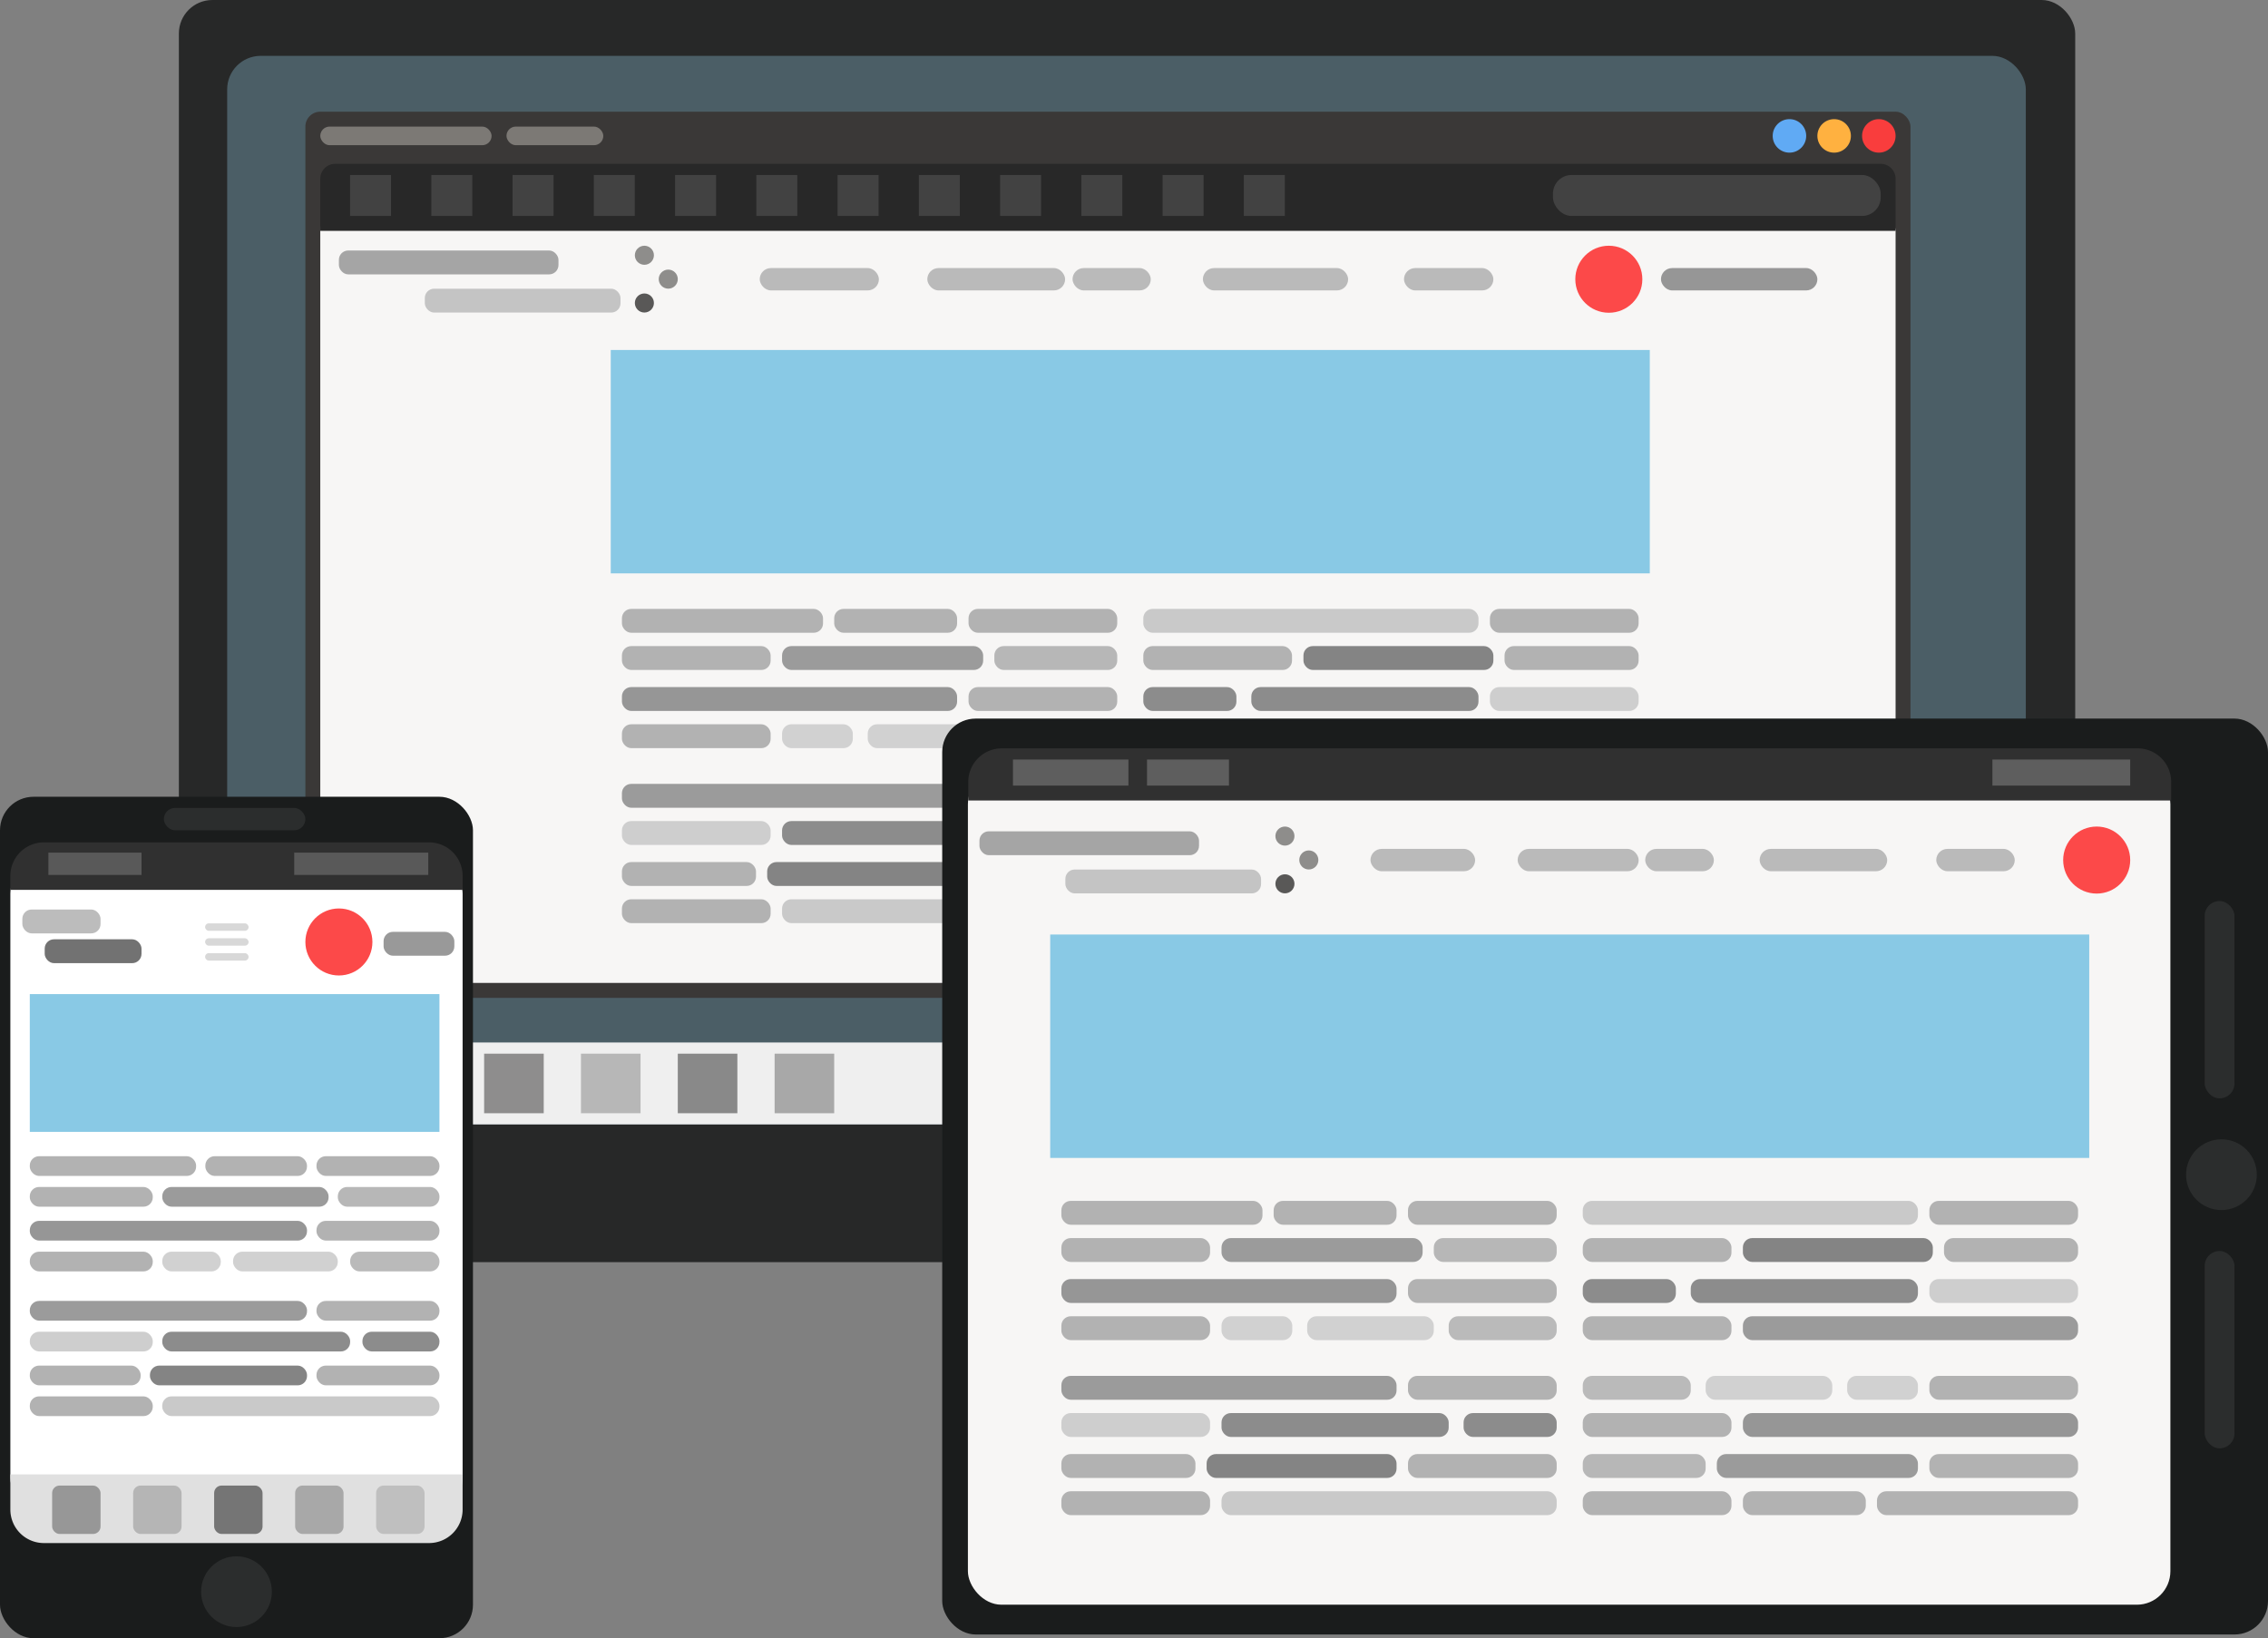 <svg xmlns="http://www.w3.org/2000/svg" viewBox="0 0 609 440"><rect x="0" y="0" width="609" height="440" fill="#808080" stroke="none"/><defs><style>.cls-1{fill:#272828;}.cls-2{fill:#4b5e66;}.cls-3{fill:#efefef;}.cls-4{fill:#8e8d8d;}.cls-5{fill:#b7b7b7;}.cls-6{fill:#898989;}.cls-7{fill:#a8a8a8;}.cls-8{fill:#3a3837;}.cls-9{fill:#f7f6f5;}.cls-10{fill:#282828;}.cls-11{fill:#a5a5a5;}.cls-12{fill:#c4c4c4;}.cls-13{fill:#7c7975;}.cls-14{fill:#b2b2b2;}.cls-15{fill:#9b9b9b;}.cls-16{fill:#969696;}.cls-17{fill:#d1d1d1;}.cls-18{fill:#bababa;}.cls-19{fill:#cecece;}.cls-20{fill:#8c8c8c;}.cls-21{fill:#848484;}.cls-22{fill:#c9c9c9;}.cls-23{fill:#8e8d8b;}.cls-24{fill:#595857;}.cls-25{fill:#f93d3d;}.cls-26{fill:#ffb140;}.cls-27{fill:#60aaf4;}.cls-28{fill:#fc4949;}.cls-29{fill:#89c9e5;}.cls-30{fill:#424242;}.cls-31{fill:#1a1c1c;}.cls-32{fill:#fff;}.cls-33{fill:#303030;}.cls-34{fill:#e0e0e0;}.cls-35{fill:#2b2d2d;}.cls-36{fill:#979797;}.cls-37{fill:#b5b5b5;}.cls-38{fill:#757575;}.cls-39{fill:#bfbfbf;}.cls-40{fill:#bcbcbc;}.cls-41{fill:#999;}.cls-42{fill:#727272;}.cls-43{fill:#d8d8d8;}.cls-44{fill:#595959;}.cls-45{fill:#5e5e5e;}</style></defs><title>home_illustration</title><g id="computer"><rect class="cls-1" x="48.03" width="509.2" height="339" rx="9" ry="9"/><rect class="cls-2" x="61" y="15" width="482.97" height="287" rx="9" ry="9"/><path class="cls-3" d="M61,280H544a0,0,0,0,1,0,0v13a9,9,0,0,1-9,9H70a9,9,0,0,1-9-9V280A0,0,0,0,1,61,280Z"/><rect class="cls-4" x="130" y="283" width="16" height="16"/><rect class="cls-5" x="156" y="283" width="16" height="16"/><rect class="cls-6" x="182" y="283" width="16" height="16"/><rect class="cls-7" x="208" y="283" width="16" height="16"/><g id="items"><rect class="cls-8" x="82" y="30" width="431" height="238" rx="4" ry="4"/><rect class="cls-9" x="86" y="58" width="423" height="206" rx="4" ry="4"/><path class="cls-10" d="M90,44H505a4,4,0,0,1,4,4V62a0,0,0,0,1,0,0H86a0,0,0,0,1,0,0V48A4,4,0,0,1,90,44Z"/><rect class="cls-11" x="91" y="67.28" width="58.96" height="6.41" rx="2.5" ry="2.5"/><rect class="cls-12" x="114.07" y="77.54" width="52.55" height="6.41" rx="2.5" ry="2.5"/><rect class="cls-13" x="86" y="34" width="46" height="5" rx="2.5" ry="2.5"/><rect class="cls-13" x="136" y="34" width="26" height="5" rx="2.5" ry="2.5"/><rect class="cls-14" x="260.07" y="163.54" width="39.93" height="6.41" rx="2.5" ry="2.5"/><rect class="cls-14" x="167" y="163.54" width="54" height="6.41" rx="2.5" ry="2.5"/><rect class="cls-14" x="224" y="163.54" width="33" height="6.41" rx="2.5" ry="2.5"/><rect class="cls-14" x="184" y="184.54" width="39.93" height="6.41" rx="2.5" ry="2.5" transform="translate(390.93 364.48) rotate(180)"/><rect class="cls-15" x="227" y="184.54" width="54" height="6.41" rx="2.5" ry="2.5" transform="translate(491 364.48) rotate(180)"/><rect class="cls-5" x="284" y="184.54" width="33" height="6.41" rx="2.5" ry="2.5" transform="translate(584 364.48) rotate(180)"/><rect class="cls-14" x="260.07" y="184.54" width="39.93" height="6.41" rx="2.5" ry="2.5"/><rect class="cls-16" x="167" y="184.54" width="90" height="6.41" rx="2.5" ry="2.5"/><rect class="cls-14" x="184" y="205.54" width="39.93" height="6.41" rx="2.5" ry="2.5" transform="translate(390.93 406.48) rotate(180)"/><rect class="cls-17" x="227" y="205.54" width="19" height="6.41" rx="2.5" ry="2.5" transform="translate(456 406.48) rotate(180)"/><rect class="cls-17" x="250" y="205.54" width="34" height="6.41" rx="2.5" ry="2.5" transform="translate(517 406.48) rotate(180)"/><rect class="cls-18" x="288" y="205.54" width="29" height="6.41" rx="2.5" ry="2.5" transform="translate(588 406.48) rotate(180)"/><rect class="cls-14" x="260.07" y="210.54" width="39.93" height="6.41" rx="2.5" ry="2.5"/><rect class="cls-15" x="167" y="210.54" width="90" height="6.41" rx="2.5" ry="2.5"/><rect class="cls-19" x="184" y="231.54" width="39.93" height="6.41" rx="2.5" ry="2.5" transform="translate(390.93 458.48) rotate(180)"/><rect class="cls-20" x="227" y="231.54" width="61" height="6.41" rx="2.5" ry="2.5" transform="translate(498 458.48) rotate(180)"/><rect class="cls-20" x="292" y="231.54" width="25" height="6.41" rx="2.5" ry="2.5" transform="translate(592 458.48) rotate(180)"/><rect class="cls-14" x="260.07" y="231.54" width="39.93" height="6.41" rx="2.5" ry="2.5"/><rect class="cls-14" x="167" y="231.54" width="36" height="6.41" rx="2.5" ry="2.5"/><rect class="cls-21" x="206" y="231.54" width="51" height="6.41" rx="2.5" ry="2.5"/><rect class="cls-14" x="184" y="252.54" width="39.93" height="6.41" rx="2.5" ry="2.5" transform="translate(390.93 500.48) rotate(180)"/><rect class="cls-22" x="227" y="252.54" width="90" height="6.41" rx="2.5" ry="2.5" transform="translate(527 500.48) rotate(180)"/><rect class="cls-14" x="324" y="252.54" width="39.93" height="6.41" rx="2.5" ry="2.5" transform="translate(670.93 500.48) rotate(-180)"/><rect class="cls-14" x="403" y="252.54" width="54" height="6.41" rx="2.5" ry="2.5" transform="translate(843 500.48) rotate(-180)"/><rect class="cls-14" x="367" y="252.54" width="33" height="6.41" rx="2.5" ry="2.5" transform="translate(750 500.48) rotate(-180)"/><rect class="cls-14" x="400.07" y="231.54" width="39.93" height="6.41" rx="2.5" ry="2.5"/><rect class="cls-15" x="343" y="231.54" width="54" height="6.41" rx="2.5" ry="2.5"/><rect class="cls-5" x="307" y="231.54" width="33" height="6.41" rx="2.5" ry="2.5"/><rect class="cls-14" x="324" y="231.54" width="39.93" height="6.41" rx="2.5" ry="2.5" transform="translate(670.93 458.48) rotate(-180)"/><rect class="cls-16" x="367" y="231.54" width="90" height="6.41" rx="2.5" ry="2.5" transform="translate(807 458.48) rotate(-180)"/><rect class="cls-14" x="400.07" y="210.54" width="39.93" height="6.41" rx="2.5" ry="2.5"/><rect class="cls-17" x="378" y="210.54" width="19" height="6.41" rx="2.5" ry="2.5"/><rect class="cls-17" x="340" y="210.54" width="34" height="6.41" rx="2.5" ry="2.5"/><rect class="cls-18" x="307" y="210.54" width="29" height="6.41" rx="2.5" ry="2.5"/><rect class="cls-14" x="324" y="205.54" width="39.93" height="6.41" rx="2.5" ry="2.5" transform="translate(670.93 406.48) rotate(-180)"/><rect class="cls-15" x="367" y="205.54" width="90" height="6.41" rx="2.5" ry="2.5" transform="translate(807 406.48) rotate(-180)"/><rect class="cls-19" x="400.07" y="184.54" width="39.93" height="6.41" rx="2.5" ry="2.5"/><rect class="cls-20" x="336" y="184.54" width="61" height="6.41" rx="2.5" ry="2.5"/><rect class="cls-20" x="307" y="184.54" width="25" height="6.41" rx="2.5" ry="2.5"/><rect class="cls-14" x="324" y="184.54" width="39.93" height="6.41" rx="2.5" ry="2.5" transform="translate(670.93 364.48) rotate(-180)"/><rect class="cls-14" x="421" y="184.54" width="36" height="6.41" rx="2.5" ry="2.5" transform="translate(861 364.48) rotate(-180)"/><rect class="cls-21" x="367" y="184.54" width="51" height="6.41" rx="2.5" ry="2.5" transform="translate(768 364.48) rotate(-180)"/><rect class="cls-14" x="400.07" y="163.54" width="39.93" height="6.41" rx="2.5" ry="2.5"/><rect class="cls-22" x="307" y="163.54" width="90" height="6.41" rx="2.5" ry="2.5"/><circle class="cls-23" cx="173.03" cy="68.56" r="2.56"/><circle class="cls-24" cx="173.03" cy="81.38" r="2.56"/><circle class="cls-23" cx="179.44" cy="74.97" r="2.56"/><circle class="cls-25" cx="504.5" cy="36.5" r="4.5"/><circle class="cls-26" cx="492.5" cy="36.5" r="4.5"/><circle class="cls-27" cx="480.5" cy="36.5" r="4.5"/><circle class="cls-28" cx="432" cy="75" r="9"/><rect class="cls-16" x="446" y="72" width="42" height="6" rx="3" ry="3"/><rect class="cls-18" x="204" y="72" width="32" height="6" rx="3" ry="3"/><rect class="cls-18" x="323" y="72" width="39" height="6" rx="3" ry="3"/><rect class="cls-18" x="377" y="72" width="24" height="6" rx="3" ry="3"/><rect class="cls-18" x="288" y="72" width="21" height="6" rx="3" ry="3"/><rect class="cls-18" x="249" y="72" width="37" height="6" rx="3" ry="3"/><rect class="cls-29" x="164" y="94" width="279" height="60"/><rect class="cls-30" x="94" y="47" width="11" height="11"/><rect class="cls-30" x="115.82" y="47" width="11" height="11"/><rect class="cls-30" x="137.64" y="47" width="11" height="11"/><rect class="cls-30" x="159.45" y="47" width="11" height="11"/><rect class="cls-30" x="181.27" y="47" width="11" height="11"/><rect class="cls-30" x="203.09" y="47" width="11" height="11"/><rect class="cls-30" x="224.91" y="47" width="11" height="11"/><rect class="cls-30" x="246.73" y="47" width="11" height="11"/><rect class="cls-30" x="268.55" y="47" width="11" height="11"/><rect class="cls-30" x="290.36" y="47" width="11" height="11"/><rect class="cls-30" x="312.18" y="47" width="11" height="11"/><rect class="cls-30" x="334" y="47" width="11" height="11"/><rect class="cls-30" x="417" y="47" width="88" height="11" rx="5" ry="5"/></g></g><g id="mobile"><rect class="cls-31" y="214" width="127" height="226" rx="9" ry="9"/><rect class="cls-32" x="2.78" y="231" width="121.44" height="175" rx="9" ry="9"/><path class="cls-33" d="M11.78,226.25H115.22a9,9,0,0,1,9,9V239a0,0,0,0,1,0,0H2.78a0,0,0,0,1,0,0v-3.75A9,9,0,0,1,11.78,226.25Z"/><path class="cls-34" d="M2.78,396H124.22a0,0,0,0,1,0,0v9.44a9,9,0,0,1-9,9H11.78a9,9,0,0,1-9-9V396a0,0,0,0,1,0,0Z"/><circle class="cls-35" cx="63.5" cy="427.5" r="9.5"/><rect class="cls-35" x="44" y="217" width="38" height="6" rx="3" ry="3"/><rect class="cls-36" x="14" y="399" width="13" height="13" rx="2" ry="2"/><rect class="cls-37" x="35.75" y="399" width="13" height="13" rx="2" ry="2"/><rect class="cls-38" x="57.5" y="399" width="13" height="13" rx="2" ry="2"/><rect class="cls-7" x="79.25" y="399" width="13" height="13" rx="2" ry="2"/><rect class="cls-39" x="101" y="399" width="13" height="13" rx="2" ry="2"/><g id="items-2" data-name="items"><rect class="cls-40" x="6" y="244.28" width="21" height="6.41" rx="2.5" ry="2.5"/><rect class="cls-41" x="103" y="250.28" width="19" height="6.41" rx="2.5" ry="2.5"/><rect class="cls-42" x="12" y="252.28" width="26" height="6.41" rx="2.5" ry="2.5"/><rect class="cls-43" x="55.07" y="256" width="11.68" height="2" rx="1" ry="1"/><rect class="cls-43" x="55.07" y="252" width="11.68" height="2" rx="1" ry="1"/><rect class="cls-43" x="55.07" y="248" width="11.68" height="2" rx="1" ry="1"/><rect class="cls-44" x="13" y="229" width="25" height="6"/><rect class="cls-44" x="79" y="229" width="36" height="6"/><circle class="cls-28" cx="91" cy="253" r="9"/><rect class="cls-29" x="8" y="267" width="110" height="37"/><rect class="cls-14" x="84.98" y="310.54" width="33.02" height="5.3" rx="2.5" ry="2.5"/><rect class="cls-14" x="8" y="310.54" width="44.66" height="5.3" rx="2.5" ry="2.5"/><rect class="cls-14" x="55.14" y="310.54" width="27.29" height="5.3" rx="2.5" ry="2.5"/><rect class="cls-14" x="25" y="329.81" width="33.02" height="5.3" rx="2.5" ry="2.5" transform="translate(66.02 653.91) rotate(180)"/><rect class="cls-15" x="60.56" y="329.81" width="44.66" height="5.3" rx="2.5" ry="2.5" transform="translate(148.79 653.91) rotate(180)"/><rect class="cls-5" x="107.71" y="329.81" width="27.29" height="5.3" rx="2.5" ry="2.5" transform="translate(225.71 653.91) rotate(180)"/><rect class="cls-14" x="84.98" y="327.9" width="33.02" height="5.3" rx="2.5" ry="2.5"/><rect class="cls-16" x="8" y="327.9" width="74.44" height="5.3" rx="2.5" ry="2.5"/><rect class="cls-14" x="25" y="347.17" width="33.02" height="5.3" rx="2.5" ry="2.5" transform="translate(66.02 688.65) rotate(180)"/><rect class="cls-17" x="60.56" y="347.17" width="15.71" height="5.3" rx="2.5" ry="2.5" transform="translate(119.84 688.65) rotate(180)"/><rect class="cls-17" x="79.59" y="347.17" width="28.12" height="5.3" rx="2.5" ry="2.5" transform="translate(170.29 688.65) rotate(180)"/><rect class="cls-18" x="111.02" y="347.17" width="23.98" height="5.3" rx="2.5" ry="2.5" transform="translate(229.02 688.65) rotate(180)"/><rect class="cls-14" x="84.98" y="349.41" width="33.02" height="5.3" rx="2.5" ry="2.5"/><rect class="cls-15" x="8" y="349.41" width="74.44" height="5.3" rx="2.5" ry="2.5"/><rect class="cls-19" x="25" y="368.68" width="33.02" height="5.3" rx="2.5" ry="2.5" transform="translate(66.02 731.66) rotate(180)"/><rect class="cls-20" x="60.56" y="368.68" width="50.45" height="5.3" rx="2.5" ry="2.5" transform="translate(154.58 731.66) rotate(180)"/><rect class="cls-20" x="114.32" y="368.68" width="20.68" height="5.3" rx="2.5" ry="2.5" transform="translate(232.32 731.66) rotate(180)"/><rect class="cls-14" x="84.98" y="366.78" width="33.02" height="5.3" rx="2.5" ry="2.5"/><rect class="cls-14" x="8" y="366.78" width="29.77" height="5.3" rx="2.5" ry="2.5"/><rect class="cls-21" x="40.26" y="366.78" width="42.18" height="5.3" rx="2.5" ry="2.5"/><rect class="cls-14" x="25" y="386.05" width="33.02" height="5.3" rx="2.5" ry="2.5" transform="translate(66.02 766.39) rotate(180)"/><rect class="cls-22" x="60.56" y="386.05" width="74.44" height="5.3" rx="2.5" ry="2.5" transform="translate(178.56 766.39) rotate(180)"/></g></g><g id="tablet"><rect class="cls-31" x="253" y="193" width="356" height="246" rx="9" ry="9"/><rect class="cls-9" x="259.9" y="207" width="322.89" height="224" rx="9" ry="9"/><path class="cls-33" d="M269,201H574a9,9,0,0,1,9,9v5a0,0,0,0,1,0,0H260a0,0,0,0,1,0,0v-5A9,9,0,0,1,269,201Z"/><circle class="cls-35" cx="596.5" cy="315.5" r="9.5"/><rect class="cls-35" x="592" y="242" width="8" height="53" rx="4" ry="4"/><rect class="cls-45" x="272" y="204" width="31" height="7"/><rect class="cls-45" x="308" y="204" width="22" height="7"/><rect class="cls-45" x="535" y="204" width="37" height="7"/><rect class="cls-35" x="592" y="336" width="8" height="53" rx="4" ry="4"/><g id="items-3" data-name="items"><circle class="cls-23" cx="345.03" cy="224.56" r="2.56"/><circle class="cls-24" cx="345.03" cy="237.38" r="2.56"/><circle class="cls-23" cx="351.44" cy="230.97" r="2.56"/><rect class="cls-11" x="263" y="223.28" width="58.96" height="6.41" rx="2.5" ry="2.5"/><rect class="cls-12" x="286.07" y="233.54" width="52.55" height="6.41" rx="2.5" ry="2.5"/><rect class="cls-18" x="368" y="228" width="28.1" height="6" rx="3" ry="3"/><rect class="cls-18" x="472.5" y="228" width="34.25" height="6" rx="3" ry="3"/><rect class="cls-18" x="519.92" y="228" width="21.08" height="6" rx="3" ry="3"/><rect class="cls-18" x="441.77" y="228" width="18.44" height="6" rx="3" ry="3"/><rect class="cls-18" x="407.52" y="228" width="32.49" height="6" rx="3" ry="3"/><circle class="cls-28" cx="563" cy="231" r="9"/><rect class="cls-29" x="282" y="251" width="279" height="60"/><rect class="cls-14" x="378.07" y="322.54" width="39.93" height="6.41" rx="2.5" ry="2.5"/><rect class="cls-14" x="285" y="322.54" width="54" height="6.41" rx="2.5" ry="2.5"/><rect class="cls-14" x="342" y="322.54" width="33" height="6.41" rx="2.5" ry="2.5"/><rect class="cls-14" x="302" y="343.54" width="39.93" height="6.41" rx="2.5" ry="2.5" transform="translate(626.93 682.48) rotate(180)"/><rect class="cls-15" x="345" y="343.54" width="54" height="6.41" rx="2.5" ry="2.5" transform="translate(727 682.48) rotate(180)"/><rect class="cls-5" x="402" y="343.54" width="33" height="6.41" rx="2.5" ry="2.5" transform="translate(820 682.48) rotate(180)"/><rect class="cls-14" x="378.07" y="343.54" width="39.93" height="6.41" rx="2.5" ry="2.5"/><rect class="cls-16" x="285" y="343.54" width="90" height="6.41" rx="2.5" ry="2.5"/><rect class="cls-14" x="302" y="364.54" width="39.93" height="6.41" rx="2.5" ry="2.5" transform="translate(626.93 724.48) rotate(180)"/><rect class="cls-17" x="345" y="364.54" width="19" height="6.41" rx="2.5" ry="2.5" transform="translate(692 724.48) rotate(180)"/><rect class="cls-17" x="368" y="364.54" width="34" height="6.41" rx="2.5" ry="2.5" transform="translate(753 724.48) rotate(180)"/><rect class="cls-18" x="406" y="364.54" width="29" height="6.41" rx="2.5" ry="2.5" transform="translate(824 724.48) rotate(180)"/><rect class="cls-14" x="378.07" y="369.54" width="39.93" height="6.41" rx="2.5" ry="2.5"/><rect class="cls-15" x="285" y="369.54" width="90" height="6.41" rx="2.5" ry="2.5"/><rect class="cls-19" x="302" y="390.54" width="39.93" height="6.41" rx="2.5" ry="2.5" transform="translate(626.93 776.48) rotate(180)"/><rect class="cls-20" x="345" y="390.54" width="61" height="6.41" rx="2.5" ry="2.5" transform="translate(734 776.48) rotate(180)"/><rect class="cls-20" x="410" y="390.54" width="25" height="6.41" rx="2.5" ry="2.5" transform="translate(828 776.48) rotate(180)"/><rect class="cls-14" x="378.07" y="390.54" width="39.93" height="6.41" rx="2.5" ry="2.5"/><rect class="cls-14" x="285" y="390.54" width="36" height="6.41" rx="2.5" ry="2.5"/><rect class="cls-21" x="324" y="390.54" width="51" height="6.41" rx="2.5" ry="2.5"/><rect class="cls-14" x="302" y="411.54" width="39.93" height="6.41" rx="2.5" ry="2.5" transform="translate(626.93 818.48) rotate(180)"/><rect class="cls-22" x="345" y="411.54" width="90" height="6.41" rx="2.5" ry="2.5" transform="translate(763 818.48) rotate(180)"/><rect class="cls-14" x="442" y="411.54" width="39.93" height="6.41" rx="2.5" ry="2.5" transform="translate(906.93 818.48) rotate(-180)"/><rect class="cls-14" x="521" y="411.54" width="54" height="6.41" rx="2.5" ry="2.5" transform="translate(1079 818.48) rotate(-180)"/><rect class="cls-14" x="485" y="411.54" width="33" height="6.41" rx="2.5" ry="2.5" transform="translate(986 818.48) rotate(-180)"/><rect class="cls-14" x="518.07" y="390.54" width="39.93" height="6.41" rx="2.5" ry="2.5"/><rect class="cls-15" x="461" y="390.54" width="54" height="6.41" rx="2.5" ry="2.5"/><rect class="cls-5" x="425" y="390.54" width="33" height="6.41" rx="2.5" ry="2.5"/><rect class="cls-14" x="442" y="390.54" width="39.93" height="6.41" rx="2.5" ry="2.5" transform="translate(906.93 776.48) rotate(-180)"/><rect class="cls-16" x="485" y="390.54" width="90" height="6.41" rx="2.5" ry="2.5" transform="translate(1043 776.48) rotate(-180)"/><rect class="cls-14" x="518.07" y="369.54" width="39.93" height="6.41" rx="2.5" ry="2.5"/><rect class="cls-17" x="496" y="369.54" width="19" height="6.41" rx="2.5" ry="2.5"/><rect class="cls-17" x="458" y="369.54" width="34" height="6.41" rx="2.5" ry="2.5"/><rect class="cls-18" x="425" y="369.54" width="29" height="6.41" rx="2.5" ry="2.5"/><rect class="cls-14" x="442" y="364.54" width="39.93" height="6.41" rx="2.5" ry="2.5" transform="translate(906.93 724.48) rotate(-180)"/><rect class="cls-15" x="485" y="364.54" width="90" height="6.41" rx="2.5" ry="2.5" transform="translate(1043 724.48) rotate(-180)"/><rect class="cls-19" x="518.07" y="343.54" width="39.93" height="6.41" rx="2.5" ry="2.5"/><rect class="cls-20" x="454" y="343.54" width="61" height="6.41" rx="2.5" ry="2.5"/><rect class="cls-20" x="425" y="343.54" width="25" height="6.41" rx="2.5" ry="2.5"/><rect class="cls-14" x="442" y="343.54" width="39.93" height="6.41" rx="2.5" ry="2.5" transform="translate(906.93 682.48) rotate(-180)"/><rect class="cls-14" x="539" y="343.54" width="36" height="6.41" rx="2.5" ry="2.5" transform="translate(1097 682.48) rotate(-180)"/><rect class="cls-21" x="485" y="343.54" width="51" height="6.41" rx="2.5" ry="2.5" transform="translate(1004 682.48) rotate(-180)"/><rect class="cls-14" x="518.07" y="322.54" width="39.93" height="6.41" rx="2.5" ry="2.5"/><rect class="cls-22" x="425" y="322.54" width="90" height="6.41" rx="2.5" ry="2.5"/></g></g></svg>